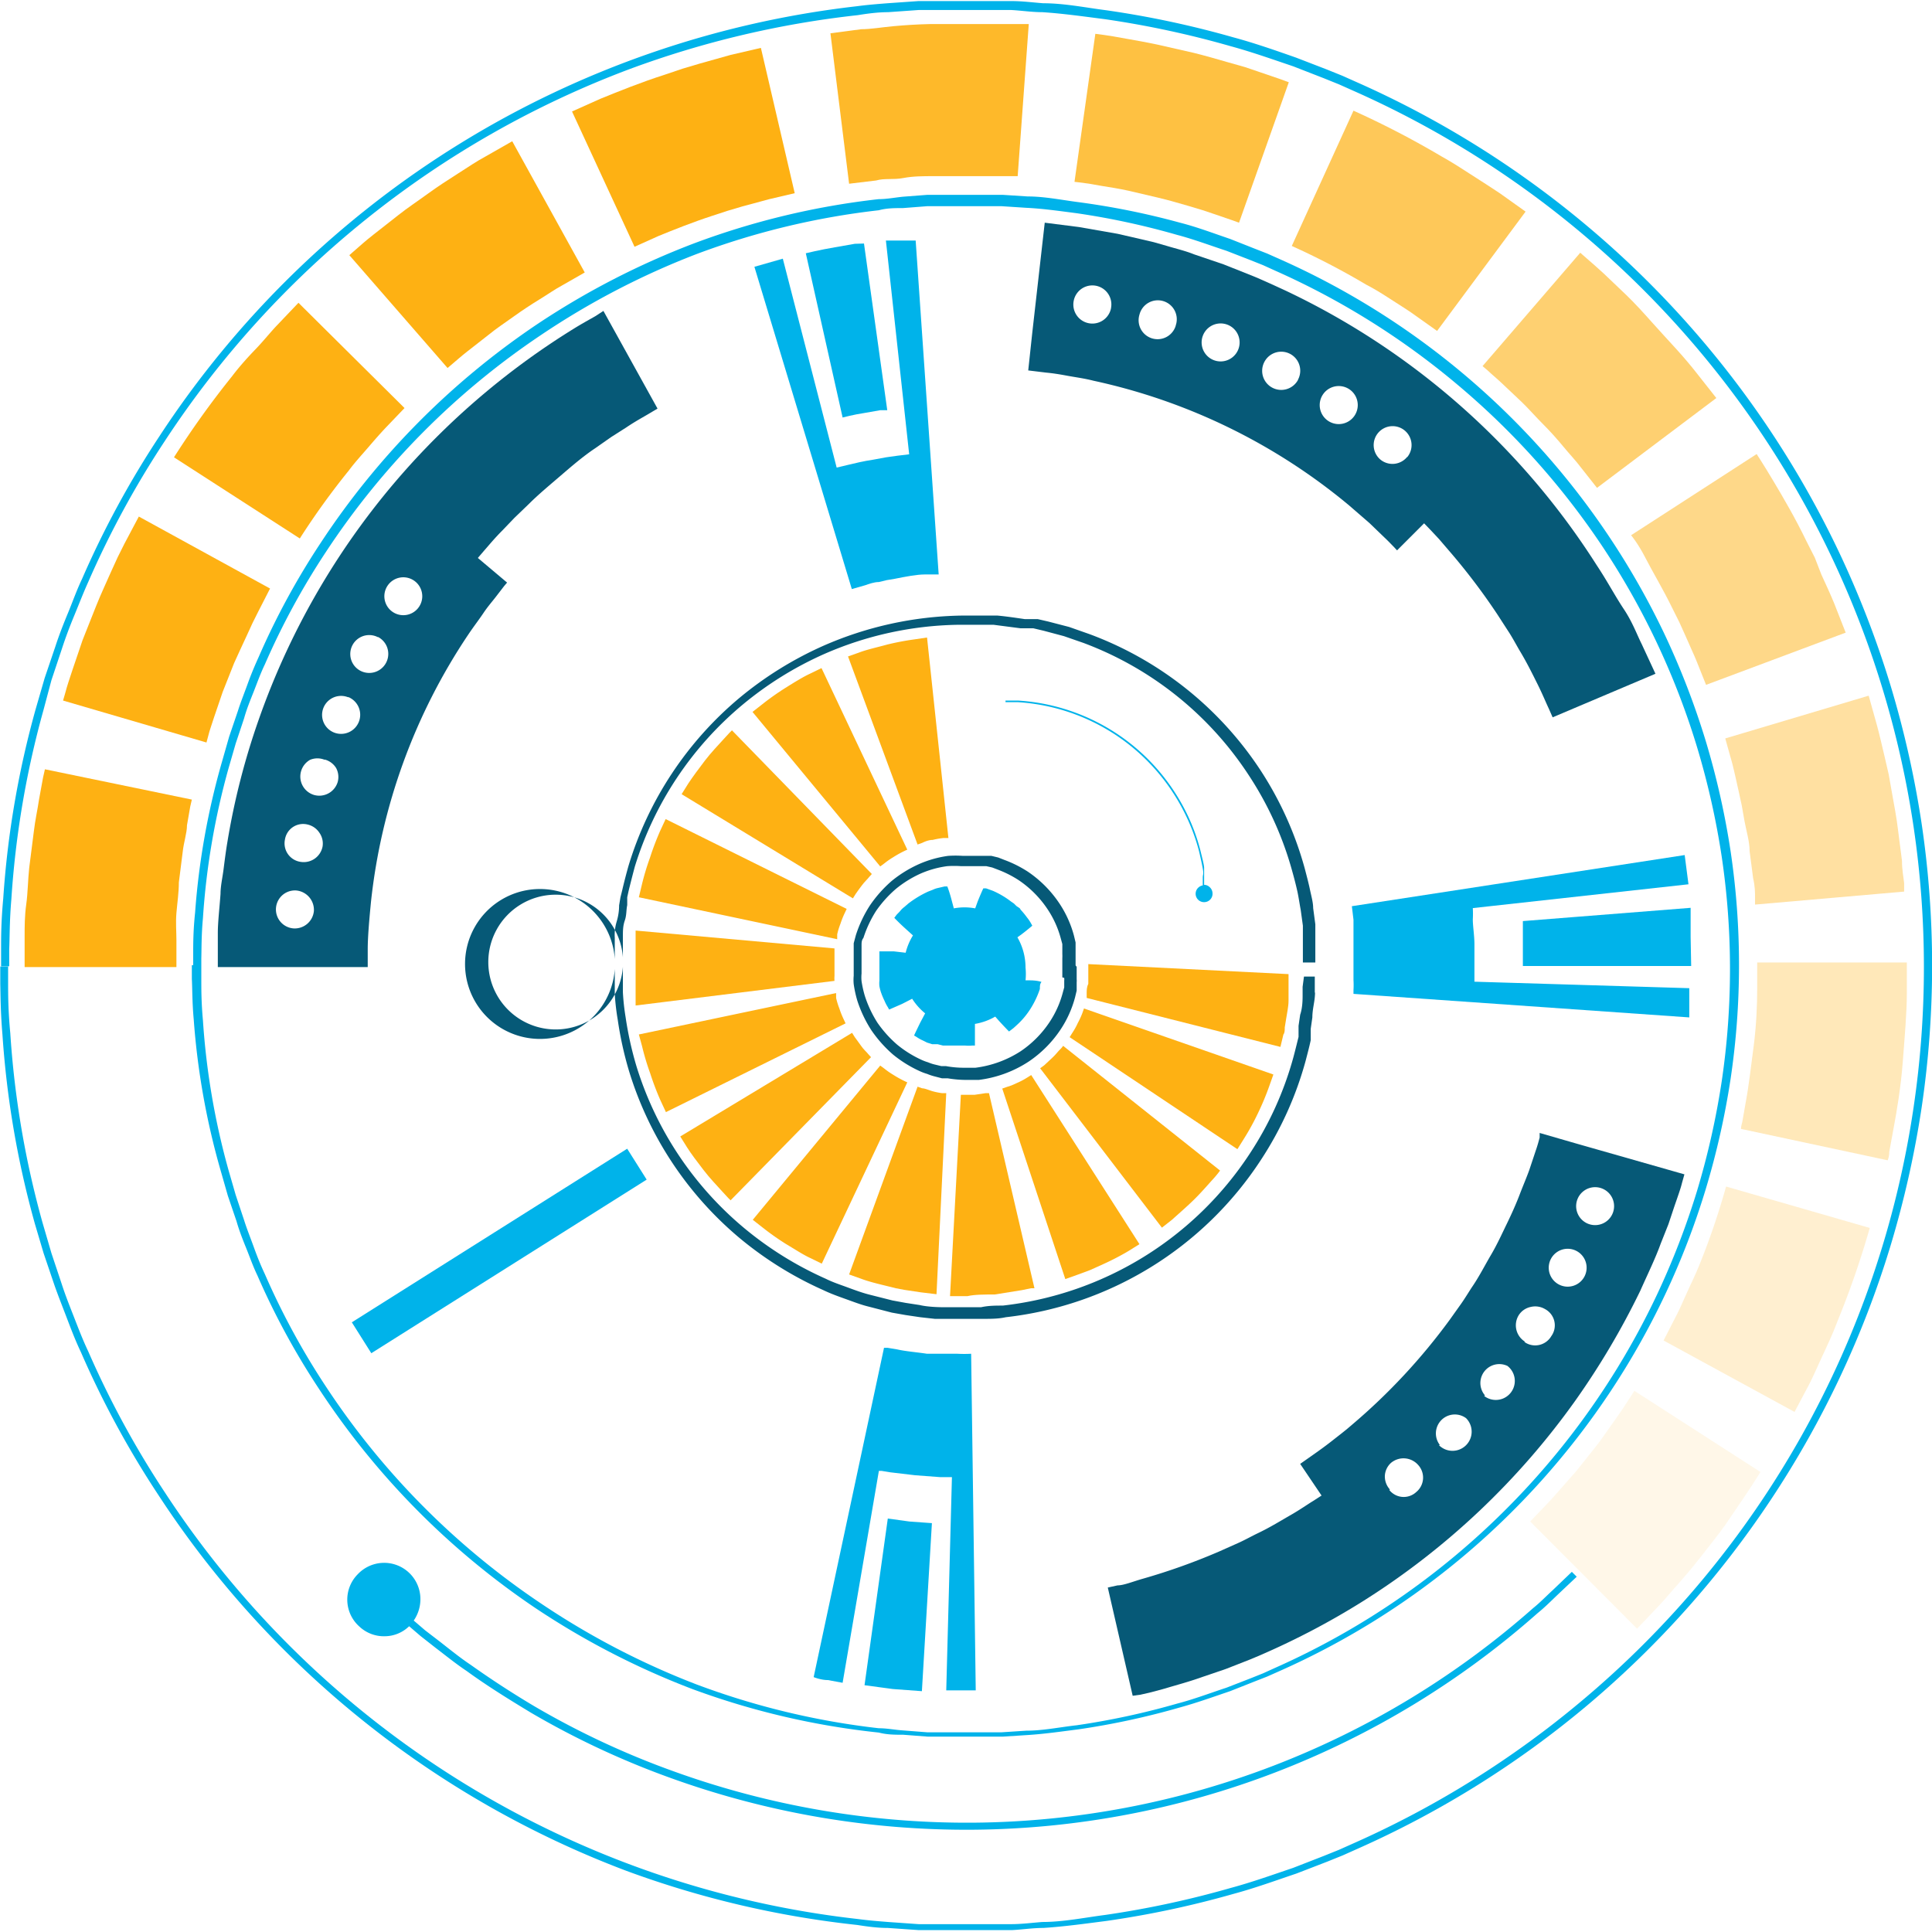 <svg preserveAspectRatio="none" id="Layer_1" data-name="Layer 1" xmlns="http://www.w3.org/2000/svg" viewBox="0 0 71.4 71.4"><defs><style>.cls-1{fill:#feb113;}.cls-2{opacity:0.9;}.cls-3{opacity:0.8;}.cls-4{opacity:0.7;}.cls-5{opacity:0.6;}.cls-6{opacity:0.5;}.cls-7{opacity:0.4;}.cls-8{opacity:0.3;}.cls-9{opacity:0.2;}.cls-10{opacity:0.1;}.cls-11{fill:#00b3ea;}.cls-12{fill:#065977;}</style></defs><title>circle40</title><path class="cls-1" d="M353.48,247.32l-0.06.26-0.12.69c0,0.29-.12.62-0.16,1L353,250.38c0,0.38-.06.77-0.09,1.13s0,0.7,0,1l0,1H347.3l0-1.15c0-.34,0-0.74.06-1.17s0.06-.89.11-1.35l0.17-1.34c0.05-.43.14-0.82,0.19-1.17l0.15-.82,0.07-.31Z" transform="translate(-346.39 -217.77)"/><path class="cls-1" d="M356.37,239.52l-0.44.86-0.21.42-0.22.48c-0.15.33-.32,0.68-0.46,1l-0.42,1.06-0.32.94c-0.09.28-.17,0.5-0.21,0.67l-0.07.26-5.3-1.55,0.09-.31c0.05-.2.14-0.47,0.25-0.8s0.24-.71.38-1.12l0.5-1.26c0.17-.43.37-0.85,0.54-1.24l0.26-.57,0.25-.5,0.53-1Z" transform="translate(-346.39 -217.77)"/><path class="cls-1" d="M361.34,232.85l-0.67.7c-0.2.21-.42,0.46-0.66,0.74s-0.5.56-.73,0.87a27.6,27.6,0,0,0-1.81,2.51l-4.65-3a33.27,33.27,0,0,1,2.15-3c0.28-.37.59-0.71,0.87-1s0.55-.63.79-0.88l0.79-.83Z" transform="translate(-346.39 -217.77)"/><path class="cls-1" d="M368,227.84l-0.84.48c-0.26.14-.53,0.33-0.84,0.52s-0.63.4-.95,0.63-0.64.44-.92,0.67l-0.78.61c-0.23.18-.41,0.34-0.54,0.45l-0.2.17-3.63-4.17,0.24-.21c0.15-.13.37-0.33,0.64-0.54l0.93-.73c0.34-.27.72-0.52,1.09-0.79s0.76-.52,1.12-0.75,0.7-.46,1-0.62l1-.57Z" transform="translate(-346.39 -217.77)"/><path class="cls-1" d="M375.76,224.91l-0.94.22-1,.27-0.54.16-0.55.18c-0.74.24-1.46,0.53-2,.75l-0.89.4-2.31-5,1.05-.47c0.64-.26,1.5-0.61,2.38-0.89l0.65-.22,0.64-.19,1.14-.32,1.12-.26Z" transform="translate(-346.39 -217.77)"/><g class="cls-2"><path class="cls-1" d="M384,224.28l-0.27,0c-0.17,0-.41,0-0.7,0l-1,0-1.13,0c-0.39,0-.77,0-1.13.07s-0.7,0-1,.09l-1,.12L377.08,219l1.14-.15c0.34,0,.74-0.07,1.17-0.11s0.89-.07,1.35-0.08l1.35,0,1.17,0c0.34,0,.63,0,0.83,0l0.32,0Z" transform="translate(-346.39 -217.77)"/></g><g class="cls-3"><path class="cls-1" d="M392.18,226l-0.25-.09-0.67-.23-0.45-.15-0.5-.15c-0.35-.1-0.72-0.21-1.1-0.3l-1.11-.26c-0.36-.08-0.69-0.13-1-0.18-0.57-.11-1-0.15-1-0.15l0.77-5.47s0.46,0.05,1.14.18c0.34,0.06.74,0.13,1.16,0.22l1.32,0.3c0.45,0.11.89,0.24,1.31,0.36l0.6,0.17,0.53,0.18,0.79,0.27,0.3,0.11Z" transform="translate(-346.39 -217.77)"/></g><g class="cls-4"><path class="cls-1" d="M399.5,230l-0.79-.56c-0.23-.17-0.52-0.35-0.83-0.55s-0.63-.41-1-0.6a27.55,27.55,0,0,0-2.75-1.43l2.28-5a33.17,33.17,0,0,1,3.27,1.7c0.4,0.22.79,0.48,1.15,0.71s0.7,0.45,1,.65l0.94,0.67Z" transform="translate(-346.39 -217.77)"/></g><g class="cls-5"><path class="cls-1" d="M405.41,235.8l-0.6-.76c-0.17-.23-0.41-0.48-0.64-0.76s-0.49-.57-0.76-0.84-0.53-.57-0.79-0.82l-0.72-.68c-0.21-.2-0.4-0.35-0.52-0.47l-0.2-.17,3.61-4.19,0.24,0.21c0.15,0.13.37,0.32,0.62,0.55l0.85,0.81c0.31,0.3.62,0.64,0.94,1s0.62,0.68.91,1,0.55,0.63.76,0.9l0.71,0.9Z" transform="translate(-346.39 -217.77)"/></g><g class="cls-6"><path class="cls-1" d="M409.44,243.08l-0.36-.9c-0.11-.27-0.26-0.58-0.4-0.91l-0.23-.51-0.26-.52c-0.34-.7-0.74-1.36-1-1.87s-0.52-.82-0.52-0.82l4.64-3s0.25,0.38.62,1,0.82,1.39,1.22,2.22l0.31,0.61L413.7,239c0.18,0.39.35,0.76,0.48,1.08l0.42,1.07Z" transform="translate(-346.39 -217.77)"/></g><g class="cls-7"><path class="cls-1" d="M411.25,251.2l0-.27c0-.17,0-0.41-0.07-0.7l-0.13-1c0-.36-0.12-0.74-0.19-1.12l-0.1-.57-0.12-.55c-0.08-.35-0.15-0.69-0.23-1l-0.26-.93,5.3-1.58,0.31,1.11c0.09,0.33.18,0.73,0.28,1.15l0.15,0.65,0.12,0.68c0.08,0.45.17,0.91,0.22,1.34l0.15,1.17c0,0.34.06,0.63,0.08,0.83l0,0.31Z" transform="translate(-346.39 -217.77)"/></g><g class="cls-8"><path class="cls-1" d="M410.73,259.49s0-.09.05-0.26l0.12-.69c0.11-.57.2-1.34,0.3-2.11s0.13-1.54.13-2.12l0-.7c0-.17,0-0.27,0-0.27l5.53,0s0,0.11,0,.32l0,0.83c0,0.69-.08,1.6-0.15,2.52s-0.22,1.83-.35,2.51l-0.15.82c0,0.2-.06.31-0.06,0.31Z" transform="translate(-346.39 -217.77)"/></g><g class="cls-9"><path class="cls-1" d="M407.87,267.31l0.44-.86c0.14-.26.27-0.57,0.42-0.9s0.32-.68.45-1a27.35,27.35,0,0,0,1-2.93l5.31,1.53a33,33,0,0,1-1.21,3.49c-0.16.43-.36,0.85-0.54,1.24s-0.34.76-.5,1.07l-0.53,1Z" transform="translate(-346.39 -217.77)"/></g><g class="cls-10"><path class="cls-1" d="M402.94,274l0.67-.7c0.2-.21.42-0.47,0.66-0.74l0.37-.42,0.36-.45c0.24-.31.49-0.6,0.69-0.9l0.57-.81c0.17-.24.29-0.45,0.39-0.59l0.14-.22,4.66,3-0.17.27c-0.11.17-.26,0.41-0.46,0.7l-0.68,1c-0.25.35-.54,0.71-0.82,1.07l-0.43.54-0.43.5c-0.29.32-.54,0.63-0.78,0.88l-0.79.83Z" transform="translate(-346.39 -217.77)"/></g><path class="cls-11" d="M353.83,253.47V254c0,0.34,0,.83.06,1.48a27.08,27.08,0,0,0,.95,5.55l0.26,0.9,0.31,0.93c0.1,0.32.23,0.64,0.36,1s0.25,0.66.41,1a27.27,27.27,0,0,0,2.26,4.16,28.48,28.48,0,0,0,7.93,8,28.78,28.78,0,0,0,5.76,3,28.2,28.2,0,0,0,6.74,1.62c0.3,0,.59.06,0.89,0.08l0.9,0.07,0.91,0h0.91l0.92,0,0.92-.06c0.62,0,1.23-.13,1.86-0.2a27.93,27.93,0,0,0,3.71-.8c0.62-.16,1.22-0.39,1.83-0.59l0.9-.35,0.45-.18,0.44-.2a28.26,28.26,0,0,0,6.7-4.18,28.32,28.32,0,0,0,7.41-9.6,28.78,28.78,0,0,0,1.49-3.86,29.17,29.17,0,0,0,.91-4.05,28.28,28.28,0,0,0,0-8.28,29.17,29.17,0,0,0-.91-4.05,28.14,28.14,0,0,0-3.51-7.44,28.36,28.36,0,0,0-5.39-6,28.26,28.26,0,0,0-6.7-4.18l-0.44-.2-0.45-.18-0.9-.35c-0.61-.2-1.22-0.43-1.83-0.59a28,28,0,0,0-3.71-.8c-0.62-.08-1.24-0.17-1.86-0.2l-0.92-.06-0.92,0h-0.91l-0.91,0-0.9.07c-0.3,0-.6,0-0.89.08a28.19,28.19,0,0,0-6.74,1.62,28.77,28.77,0,0,0-5.76,3,28.48,28.48,0,0,0-7.93,8,27.25,27.25,0,0,0-2.26,4.16c-0.16.33-.28,0.67-0.41,1s-0.26.64-.36,1l-0.31.93-0.26.9a27.08,27.08,0,0,0-.95,5.55c-0.06.65-.05,1.15-0.06,1.48v0.51h-0.3V253c0-.34,0-0.84.07-1.5a27.35,27.35,0,0,1,1-5.6l0.26-.91,0.32-.94c0.1-.32.23-0.64,0.36-1s0.26-.67.41-1a27.53,27.53,0,0,1,2.28-4.2,28.78,28.78,0,0,1,8-8.09,29.08,29.08,0,0,1,5.82-3,28.48,28.48,0,0,1,6.81-1.63c0.3,0,.6-0.06.9-0.09l0.91-.07,0.92,0h0.92l0.93,0,0.93,0.06c0.62,0,1.25.13,1.87,0.21A28.27,28.27,0,0,1,390,226c0.63,0.16,1.23.39,1.85,0.6l0.91,0.36,0.46,0.18,0.45,0.2a28.55,28.55,0,0,1,6.77,4.22,28.62,28.62,0,0,1,7.49,9.7,29.09,29.09,0,0,1,1.5,3.9,29.42,29.42,0,0,1,.92,4.09,28.59,28.59,0,0,1,0,8.37,29.43,29.43,0,0,1-.92,4.09,28.43,28.43,0,0,1-3.54,7.51,28.64,28.64,0,0,1-5.45,6.09,28.55,28.55,0,0,1-6.77,4.22l-0.45.2-0.46.18-0.91.36c-0.62.21-1.23,0.43-1.85,0.6a28.26,28.26,0,0,1-3.75.81c-0.63.08-1.25,0.17-1.87,0.21l-0.93.06-0.93,0h-0.92l-0.92,0-0.91-.07c-0.3,0-.6,0-0.9-0.08A28.47,28.47,0,0,1,372,280.2a29.08,29.08,0,0,1-5.82-3,28.78,28.78,0,0,1-8-8.1,27.52,27.52,0,0,1-2.28-4.2c-0.16-.33-0.28-0.68-0.41-1s-0.26-.65-0.36-1l-0.32-.94-0.26-.91a27.35,27.35,0,0,1-1-5.6c-0.06-.65-0.05-1.16-0.07-1.5v-0.51h0.3Z" transform="translate(-346.39 -217.77)"/><path class="cls-11" d="M346.69,253.47v0.63c0,0.42,0,1,.08,1.85a34.21,34.21,0,0,0,1.19,7l0.33,1.13,0.39,1.17c0.13,0.4.29,0.8,0.45,1.21s0.32,0.83.52,1.25a34.39,34.39,0,0,0,2.83,5.21,35.33,35.33,0,0,0,25.61,15.77c0.37,0.05.74,0.08,1.12,0.11l1.13,0.08,1.13,0h1.14l1.15,0c0.38,0,.77-0.05,1.15-0.08,0.77,0,1.55-.16,2.32-0.26a35.08,35.08,0,0,0,4.65-1c0.78-.21,1.53-0.48,2.3-0.74l1.13-.44,0.57-.23,0.56-.25a35.41,35.41,0,0,0,8.39-5.24,35.33,35.33,0,0,0,12.28-21.95,35.4,35.4,0,0,0,0-10.36,35.42,35.42,0,0,0-12.28-21.95,35.41,35.41,0,0,0-8.39-5.24l-0.56-.25-0.57-.23-1.13-.44c-0.77-.26-1.53-0.53-2.3-0.74a35.12,35.12,0,0,0-4.65-1c-0.78-.1-1.55-0.21-2.32-0.26-0.39,0-.77-0.06-1.15-0.08l-1.15,0h-1.14l-1.13,0-1.13.08c-0.37,0-.75.05-1.12,0.11a35.34,35.34,0,0,0-8.45,2,35.41,35.41,0,0,0-17.16,13.74,34.38,34.38,0,0,0-2.83,5.21c-0.19.42-.35,0.84-0.52,1.25s-0.32.81-.45,1.21l-0.39,1.17L348,244a34.21,34.21,0,0,0-1.19,7c-0.07.81-.06,1.43-0.08,1.85v0.63h-0.3v-0.64c0-.42,0-1,0.08-1.87a34.5,34.5,0,0,1,1.2-7l0.33-1.14,0.4-1.18c0.13-.4.29-0.81,0.46-1.22s0.32-.84.52-1.26a34.68,34.68,0,0,1,2.85-5.26A35.63,35.63,0,0,1,378.06,218c0.37-.05.75-0.08,1.13-0.11l1.14-.08,1.14,0h1.15l1.16,0c0.39,0,.77.05,1.16,0.08,0.78,0,1.56.16,2.34,0.26a35.4,35.4,0,0,1,4.69,1c0.78,0.21,1.55.48,2.32,0.75l1.14,0.44,0.57,0.23,0.56,0.25a35.71,35.71,0,0,1,8.46,5.28,35.75,35.75,0,0,1,9.36,12.13,36.21,36.21,0,0,1,1.88,4.88,36.62,36.62,0,0,1,1.15,5.12,35.74,35.74,0,0,1,0,10.45,36.62,36.62,0,0,1-1.15,5.12,35.62,35.62,0,0,1-4.43,9.4,35.8,35.8,0,0,1-6.8,7.61,35.71,35.71,0,0,1-8.46,5.28l-0.56.25-0.57.23-1.14.44c-0.77.26-1.54,0.54-2.32,0.75a35.4,35.4,0,0,1-4.69,1c-0.78.1-1.56,0.21-2.34,0.26-0.39,0-.78.06-1.16,0.08l-1.16,0h-1.15l-1.14,0-1.14-.08c-0.38,0-.75-0.05-1.13-0.11a35.63,35.63,0,0,1-8.53-2A35.7,35.7,0,0,1,352.23,273a34.66,34.66,0,0,1-2.85-5.26c-0.2-.42-0.36-0.84-0.52-1.26s-0.32-.82-0.46-1.22l-0.4-1.18L347.68,263a34.5,34.5,0,0,1-1.2-7c-0.07-.82-0.07-1.44-0.08-1.87v-0.64h0.3Z" transform="translate(-346.39 -217.77)"/><path class="cls-11" d="M377.31,235.05l0.42-.1c0.25-.06.58-0.14,0.92-0.19l0.49-.09,0.43-.06,0.42-.05-0.86-7.9,0.17,0,0.38,0,0.55,0L381.08,239l-0.51,0c-0.3,0-.71.08-1.11,0.16l-0.3.05-0.29.07c-0.18,0-.36.07-0.51,0.12l-0.49.14-3.6-11.91,1.05-.3Z" transform="translate(-346.39 -217.77)"/><path class="cls-11" d="M400.82,251.33a3.75,3.75,0,0,1,0,.42c0,0.25.06,0.59,0.06,0.93s0,0.68,0,.94v0.43l7.94,0.24v0.54l0,0.54-12.41-.87v-0.14a3.17,3.17,0,0,0,0-.37l0-.52c0-.19,0-0.4,0-0.6s0-.41,0-0.6l0-.27,0-.24-0.06-.5,12.3-1.89,0.14,1.08Z" transform="translate(-346.39 -217.77)"/><path class="cls-11" d="M381.57,272.36h-0.43l-0.93-.07-0.93-.11-0.3-.05-0.11,0-1.34,7.83-0.54-.1c-0.27,0-.53-0.11-0.53-0.11l2.6-12.17,0.13,0,0.36,0.06c0.3,0.07.7,0.1,1.1,0.16l0.6,0c0.19,0,.37,0,0.52,0a4.86,4.86,0,0,0,.51,0l0.17,12.44h-1.09Z" transform="translate(-346.39 -217.77)"/><path class="cls-11" d="M378.32,226.77l0.86,6.16-0.26,0-0.57.1c-0.41.06-.82,0.17-0.82,0.17l-1.36-6.07s0.53-.13,1.07-0.22l0.74-.13Z" transform="translate(-346.39 -217.77)"/><path class="cls-11" d="M408.89,253.47h-6.22l0-.83c0-.21,0-0.42,0-0.57l0-.26,6.2-.49,0,0.34c0,0.2,0,.47,0,0.74Z" transform="translate(-346.39 -217.77)"/><path class="cls-11" d="M378.34,280.05l0.86-6.16L380,274l0.83,0.06-0.37,6.21-1.08-.08Z" transform="translate(-346.39 -217.77)"/><path class="cls-12" d="M368.69,229.26l2,3.61-0.32.19c-0.2.12-.5,0.28-0.84,0.51l-0.55.35-0.6.42c-0.42.28-.83,0.63-1.26,1s-0.83.7-1.19,1.06l-0.53.51-0.45.47c-0.29.29-.5,0.55-0.66,0.73l-0.24.28,1.08,0.91-0.11.13-0.3.39c-0.13.17-.3,0.36-0.46,0.6s-0.37.51-.57,0.81a21.92,21.92,0,0,0-3.59,9.87c-0.07.72-.12,1.32-0.12,1.75l0,0.66h-5.54l0-1.26c0-.4.06-0.89,0.1-1.45,0-.28.07-0.58,0.11-0.89s0.08-.64.14-1a26.62,26.62,0,0,1,1.17-4.57,27.66,27.66,0,0,1,5.47-9.26,28.08,28.08,0,0,1,6.16-5.16c0.34-.21.62-0.36,0.81-0.47Zm-11.34,21.42a0.7,0.7,0,1,0-.12,1.4,0.71,0.71,0,0,0,.76-0.64A0.72,0.72,0,0,0,357.35,250.68Zm0.4-2.44a0.68,0.68,0,0,0-.83.56,0.69,0.69,0,0,0,.57.82,0.71,0.71,0,0,0,.82-0.56,0.69,0.69,0,0,0-.12-0.52A0.71,0.71,0,0,0,357.75,248.24Zm0.64-2.39a0.71,0.71,0,0,0-.54,0,0.71,0.71,0,0,0,.15,1.3,0.71,0.71,0,0,0,.87-0.48,0.7,0.7,0,0,0-.06-0.52A0.71,0.71,0,0,0,358.39,245.84Zm0.87-2.31a0.7,0.7,0,1,0-.53,1.3A0.7,0.7,0,0,0,359.26,243.53Zm1.1-2.22a0.7,0.7,0,1,0-.65,1.24A0.7,0.7,0,0,0,360.36,241.31Zm1.32-2.1a0.7,0.7,0,1,0-.77,1.17A0.7,0.7,0,0,0,361.68,239.22Z" transform="translate(-346.39 -217.77)"/><path class="cls-12" d="M407.57,242.67l-3.8,1.61-0.15-.34c-0.1-.21-0.23-0.53-0.41-0.89s-0.39-.79-0.65-1.22c-0.13-.22-0.25-0.45-0.39-0.67l-0.44-.68a23.37,23.37,0,0,0-1.8-2.37l-0.36-.42-0.29-.31-0.26-.27-1,1-0.12-.13c-0.08-.08-0.19-0.2-0.35-0.35L397,237.1l-0.75-.65a22,22,0,0,0-9.45-4.61c-0.35-.09-0.68-0.13-1-0.19s-0.54-.09-0.75-0.11l-0.66-.08,0.15-1.4L385,226l1.26,0.16,1.43,0.25,0.87,0.2,0.47,0.11,0.49,0.14c0.33,0.1.68,0.18,1,.31l1.09,0.37,1.13,0.45c0.38,0.16.77,0.34,1.16,0.52a27.61,27.61,0,0,1,11.5,10.15c0.38,0.57.68,1.14,1,1.62s0.48,0.93.66,1.29Zm-20.12-13.52a0.7,0.7,0,1,0-1.38-.26A0.7,0.7,0,0,0,387.45,229.16Zm2.39,0.65a0.7,0.7,0,1,0-1.34-.4A0.7,0.7,0,0,0,389.84,229.81Zm2.31,0.89a0.7,0.7,0,1,0-1.3-.53A0.7,0.7,0,0,0,392.15,230.69Zm2.21,1.11a0.7,0.7,0,1,0-1.24-.66A0.7,0.7,0,0,0,394.36,231.81Zm2.09,1.33a0.7,0.7,0,1,0-1.17-.78A0.7,0.7,0,0,0,396.45,233.13Zm1.95,1.53a0.7,0.7,0,1,0-1,.09A0.7,0.7,0,0,0,398.39,234.66Z" transform="translate(-346.39 -217.77)"/><path class="cls-12" d="M388.25,280.44l-0.92-4,0.36-.08c0.23,0,.56-0.14.95-0.25a23.12,23.12,0,0,0,2.8-1l0.74-.33c0.24-.11.47-0.24,0.7-0.35,0.46-.22.86-0.47,1.21-0.67s0.63-.4.83-0.52l0.31-.2-0.79-1.17,0.54-.38c0.17-.12.38-0.27,0.61-0.45l0.37-.29,0.2-.16,0.2-.17a22.45,22.45,0,0,0,3.61-3.88l0.42-.59c0.14-.2.26-0.4,0.39-0.6,0.27-.39.48-0.81,0.71-1.2s0.41-.79.59-1.16,0.34-.73.47-1.07,0.26-.64.36-0.92l0.24-.72c0.07-.2.11-0.36,0.14-0.47l0-.17,1.35,0.39,4,1.14-0.09.32c-0.05.21-.16,0.51-0.29,0.89l-0.21.63-0.29.73c-0.19.53-.47,1.1-0.75,1.73a28.55,28.55,0,0,1-2.4,4.06,27.8,27.8,0,0,1-7.81,7.39,28.2,28.2,0,0,1-4.19,2.17l-0.92.36-0.85.29c-0.53.19-1,.31-1.39,0.43l-0.52.14-0.39.09ZM405.09,263a0.7,0.7,0,1,0,.5-1.31A0.7,0.7,0,0,0,405.09,263ZM404,265.24a0.7,0.7,0,1,0,.63-1.25A0.7,0.7,0,0,0,404,265.24Zm-1.28,2.12a0.69,0.69,0,0,0,1-.21,0.68,0.68,0,0,0-.23-1,0.71,0.71,0,0,0-.53-0.08,0.69,0.69,0,0,0-.44.3A0.71,0.71,0,0,0,402.76,267.36Zm-1.48,2a0.7,0.7,0,1,0,.86-1.11A0.7,0.7,0,0,0,401.27,269.34Zm-1.67,1.82a0.7,0.7,0,1,0,1-1A0.7,0.7,0,0,0,399.6,271.17Zm-1.84,1.65a0.68,0.68,0,0,0,1,.08,0.69,0.69,0,0,0,.07-1,0.72,0.72,0,0,0-1-.08,0.69,0.69,0,0,0-.23.47A0.71,0.71,0,0,0,397.76,272.82Z" transform="translate(-346.39 -217.77)"/><path class="cls-11" d="M359.67,277.88a1.32,1.32,0,0,0,.94.36,1.3,1.3,0,0,0,.9-0.37l0.42,0.36,0.56,0.44c0.38,0.29.75,0.59,1.14,0.85,0.77,0.56,1.58,1.06,2.39,1.55a30.94,30.94,0,0,0,5.16,2.41,32.2,32.2,0,0,0,11.18,1.91,31.86,31.86,0,0,0,20.85-8c0.26-.21.49-0.44,0.73-0.67l0.72-.68-0.18-.18-0.71.68c-0.24.22-.47,0.46-0.72,0.66a31.62,31.62,0,0,1-20.68,7.93,31.94,31.94,0,0,1-11.09-1.9,30.72,30.72,0,0,1-5.12-2.39c-0.81-.48-1.61-1-2.37-1.54-0.39-.26-0.76-0.56-1.13-0.85l-0.56-.43-0.42-.36a1.39,1.39,0,0,0,.24-0.93,1.34,1.34,0,0,0-2.31-.78A1.33,1.33,0,0,0,359.67,277.88Z" transform="translate(-346.39 -217.77)"/><path class="cls-11" d="M391.2,250.77a0.31,0.31,0,0,0-.1-0.21,0.3,0.3,0,0,0-.21-0.09v-0.13l0-.17c0-.11,0-0.22,0-0.33s-0.09-.44-0.14-0.65a7.23,7.23,0,0,0-.45-1.25,7.53,7.53,0,0,0-1.53-2.16,7.44,7.44,0,0,0-4.76-2.12h-0.46v0.06h0.46a7.38,7.38,0,0,1,4.72,2.11,7.46,7.46,0,0,1,1.52,2.15,7.19,7.19,0,0,1,.45,1.24c0.05,0.21.1,0.43,0.14,0.65s0,0.22,0,.33l0,0.16v0.13a0.33,0.33,0,0,0-.19.11,0.31,0.31,0,0,0,.25.51A0.31,0.31,0,0,0,391.2,250.77Z" transform="translate(-346.39 -217.77)"/><rect class="cls-11" x="358.83" y="263.3" width="12.03" height="1.35" transform="translate(-430.96 17.51) rotate(-32.23)"/><path class="cls-1" d="M386.55,254.65l0-.18c0-.1,0-0.22.06-0.34l0-.09v-0.64l7.4,0.37v0.64l0,0.34c0,0.23-.06.47-0.09,0.68l-0.05.31c0,0.1,0,.2-0.05.26l-0.11.46Z" transform="translate(-346.39 -217.77)"/><path class="cls-1" d="M385.92,256.1l0.1-.16a2.46,2.46,0,0,0,.2-0.36,3,3,0,0,0,.17-0.37l0.06-.17,7,2.44-0.16.45a9.9,9.9,0,0,1-.42,1,9,9,0,0,1-.5.91l-0.25.4Z" transform="translate(-346.39 -217.77)"/><path class="cls-1" d="M384.83,257.25l0.15-.11,0.3-.28c0.11-.1.2-0.22,0.28-0.3a0.84,0.84,0,0,0,.12-0.14l5.8,4.61a4.23,4.23,0,0,1-.3.36c-0.19.21-.44,0.5-0.71,0.76s-0.56.51-.77,0.7l-0.37.29Z" transform="translate(-346.39 -217.77)"/><path class="cls-1" d="M383.43,258l0.17-.06,0.18-.06,0.2-.09a2.65,2.65,0,0,0,.36-0.19l0.16-.1,4,6.25-0.4.25a9.42,9.42,0,0,1-.92.48l-0.51.23-0.46.17-0.45.16Z" transform="translate(-346.39 -217.77)"/><path class="cls-1" d="M381.9,258.23H382l0.41,0,0.4-.06,0.13,0h0l1.68,7.21-0.13,0-0.34.07-1,.16c-0.37,0-.75,0-1,0.06h-0.65Z" transform="translate(-346.39 -217.77)"/><path class="cls-1" d="M380.3,257.93l0.17,0.06c0.1,0,.25.07,0.39,0.11a2.68,2.68,0,0,0,.35.07l0.15,0L381,265.6l-0.58-.07-0.6-.09-0.32-.06-0.28-.07c-0.37-.09-0.74-0.18-1-0.28l-0.45-.16Z" transform="translate(-346.39 -217.77)"/><path class="cls-1" d="M378.92,257.15l0.15,0.11a2.91,2.91,0,0,0,.33.23,4,4,0,0,0,.52.28l-3.16,6.7-0.43-.21c-0.26-.12-0.58-0.33-0.9-0.52a9.9,9.9,0,0,1-.85-0.6l-0.37-.29Z" transform="translate(-346.39 -217.77)"/><path class="cls-1" d="M377.88,255.94l0.1,0.16c0.06,0.09.16,0.21,0.24,0.33s0.2,0.22.27,0.31l0.09,0.1,0,0-5.19,5.29-0.09-.09-0.23-.25c-0.19-.21-0.45-0.48-0.68-0.78s-0.46-.6-0.61-0.84l-0.25-.4Z" transform="translate(-346.39 -217.77)"/><path class="cls-1" d="M377.29,254.47l0,0.18a2.62,2.62,0,0,0,.12.39,3.27,3.27,0,0,0,.15.38l0.08,0.17L371,258.87l-0.2-.43a10.41,10.41,0,0,1-.38-1,9.27,9.27,0,0,1-.3-1L370,256Z" transform="translate(-346.39 -217.77)"/><path class="cls-1" d="M377.23,252.82V253l0,0.54c0-.16,0,0,0-0.08h0v0.38a1,1,0,0,0,0,.18l-7.35.91,0-.13c0-.08,0-0.2,0-0.34l0-.48v-0.54h0v-0.3l0-.54v-0.1l0-.18,0-.16Z" transform="translate(-346.39 -217.77)"/><path class="cls-1" d="M377.68,251.36l-0.08.17a3.24,3.24,0,0,0-.15.38,2.62,2.62,0,0,0-.12.39l0,0.18L370,250.93l0.11-.46a9.26,9.26,0,0,1,.3-1,10.4,10.4,0,0,1,.38-1l0.2-.43Z" transform="translate(-346.39 -217.77)"/><path class="cls-1" d="M378.61,250.07l0,0-0.09.1c-0.07.09-.18,0.19-0.27,0.31s-0.18.24-.24,0.33l-0.1.16-6.33-3.85,0.25-.4c0.16-.24.38-0.54,0.61-0.84s0.49-.57.68-0.78l0.23-.25,0.09-.09Z" transform="translate(-346.39 -217.77)"/><path class="cls-1" d="M379.92,249.17a4,4,0,0,0-.52.28,2.94,2.94,0,0,0-.33.23l-0.15.11-4.72-5.71,0.37-.29a9.84,9.84,0,0,1,.85-0.6c0.32-.2.64-0.4,0.9-0.52l0.43-.21Z" transform="translate(-346.39 -217.77)"/><path class="cls-1" d="M381.44,248.74l-0.18,0a2.86,2.86,0,0,0-.4.07c-0.14,0-.29.06-0.39,0.11l-0.17.06-2.57-6.95,0.45-.16c0.27-.1.64-0.18,1-0.28a9.74,9.74,0,0,1,1-.19l0.47-.07Z" transform="translate(-346.39 -217.77)"/><path class="cls-12" d="M377.75,253.48s0-.12,0,0.1v-0.09h0Z" transform="translate(-346.39 -217.77)"/><path class="cls-12" d="M382.05,257.67h0Z" transform="translate(-346.39 -217.77)"/><path class="cls-12" d="M381.94,249.28h0Z" transform="translate(-346.39 -217.77)"/><path class="cls-12" d="M386.14,253.45v-0.09h0s0-.11,0-0.19,0-.1,0-0.16l0-.19c0-.07,0-0.14,0-0.22l-0.06-.25a4,4,0,0,0-.53-1.18,4.29,4.29,0,0,0-1.18-1.19,4.4,4.4,0,0,0-.86-0.43l-0.23-.09-0.25-.06-0.12,0-0.1,0-0.19,0-0.17,0h-0.47a4.07,4.07,0,0,0-.55,0,4,4,0,0,0-1.09.31,4.49,4.49,0,0,0-1,.62,4.72,4.72,0,0,0-.8.9,4.65,4.65,0,0,0-.52,1.1l-0.08.3,0,0.07v0.06l0,0.11,0,0.11a0.19,0.19,0,0,0,0,0v0.18l0,0.38v0.29a1.66,1.66,0,0,0,0,.31,4.3,4.3,0,0,0,.13.6,4.65,4.65,0,0,0,.52,1.1,4.72,4.72,0,0,0,.8.9,4.49,4.49,0,0,0,1,.62,2,2,0,0,0,.27.1,1.77,1.77,0,0,0,.27.09l0.27,0.07,0.21,0a4.19,4.19,0,0,0,.69.06h0.19c0.09,0,.18,0,0.27,0a4.34,4.34,0,0,0,1.85-.68,4.29,4.29,0,0,0,1.18-1.19,4,4,0,0,0,.53-1.18l0.06-.25c0-.07,0-0.12,0-0.17l0-.14a0.54,0.54,0,0,0,0-.11v-0.12l0-.34h0v0Zm-0.42.46a0.46,0.46,0,0,1,0,.1l0,0.11s0,0.08,0,.14l-0.06.22a3.64,3.64,0,0,1-.48,1.06,3.9,3.9,0,0,1-1.07,1.08,4,4,0,0,1-1.67.61c-0.08,0-.16,0-0.24,0H382a3.66,3.66,0,0,1-.65-0.06h-0.08l-0.09,0-0.25-.06a1.55,1.55,0,0,1-.24-0.08,1.8,1.8,0,0,1-.24-0.09,4.1,4.1,0,0,1-.9-0.56,4.35,4.35,0,0,1-.73-0.81,4.29,4.29,0,0,1-.47-1,4,4,0,0,1-.12-0.54,1.43,1.43,0,0,1,0-.28v-0.25h0l0-.36V253a0.12,0.12,0,0,1,0,0l0-.09v-0.14l0-.07c0-.09,0-0.18.07-0.27a4.29,4.29,0,0,1,.47-1,4.34,4.34,0,0,1,.73-0.81,4.09,4.09,0,0,1,.9-0.56,3.65,3.65,0,0,1,1-.28,3.69,3.69,0,0,1,.5,0h0.6l0.15,0h0.08l0.11,0,0.22,0.05,0.21,0.08a4,4,0,0,1,.77.39,3.89,3.89,0,0,1,1.07,1.08,3.63,3.63,0,0,1,.48,1.06l0.06,0.22c0,0.07,0,.14,0,0.2l0,0.17a1.44,1.44,0,0,1,0,.15c0,0.13,0,.21,0,0.25l0,0.34v0.12Z" transform="translate(-346.39 -217.77)"/><path class="cls-12" d="M394.53,254.24v0.12c0,0.05,0,.05,0,0.19s0,0.46-.09.72l-0.06.41,0,0.21c0,0.07,0,.15,0,0.2-0.06.24-.12,0.49-0.19,0.75a12.44,12.44,0,0,1-1.61,3.56,12.6,12.6,0,0,1-9.13,5.62c-0.26,0-.53,0-0.8.06l-0.4,0h-0.63l-0.41,0s-0.5,0-.83-0.08l-0.52-.08-0.49-.09-0.83-.21c-0.28-.07-0.55-0.17-0.82-0.27s-0.55-.19-0.81-0.32a12.9,12.9,0,0,1-3-1.86,12.62,12.62,0,0,1-4-6,12.77,12.77,0,0,1-.4-1.81,8.4,8.4,0,0,1-.1-0.92l0-.46V253.5a2.49,2.49,0,1,1,0-.35l0-.47v-0.31c0-.19,0-0.38.07-0.58s0.05-.38.09-0.57l0-.29,0.05-.23q0.11-.45.23-0.9a12.62,12.62,0,0,1,4-6,12.9,12.9,0,0,1,3-1.86,12.8,12.8,0,0,1,4.93-1.08h1.33l1,0.13,0.24,0,0.23,0,0.38,0.09,0.75,0.2,0.72,0.25a12.53,12.53,0,0,1,6.11,4.89,12.44,12.44,0,0,1,1.61,3.56q0.11,0.39.19,0.75c0.05,0.24.08,0.46,0.12,0.67l0.08,0.58c0,0.18,0,.34,0,0.48,0,0.58,0,.88,0,0.88H395s0-.32,0-0.91c0-.15,0-0.31,0-0.5l-0.08-.6c0-.21-0.07-0.45-0.12-0.69s-0.12-.5-0.19-0.77a12.83,12.83,0,0,0-1.66-3.67,12.93,12.93,0,0,0-6.31-5l-0.74-.26-0.77-.2-0.39-.09-0.23,0-0.25,0c-0.34-.05-0.68-0.1-1-0.13h-1.36a13.2,13.2,0,0,0-5.09,1.12,13.29,13.29,0,0,0-3.09,1.92,13,13,0,0,0-4.1,6.2q-0.13.46-.24,0.93l-0.06.24-0.05.3q0,0.3-.09.6t-0.07.6v0.31l0,0.47a2.77,2.77,0,1,0,0,.37v0.45l0,0.48a8.78,8.78,0,0,0,.11.95,13.19,13.19,0,0,0,.41,1.87,13,13,0,0,0,4.1,6.2,13.29,13.29,0,0,0,3.09,1.92c0.27,0.13.55,0.23,0.83,0.33s0.56,0.21.85,0.28l0.85,0.22,0.51,0.09,0.54,0.08,0.54,0.06,0.31,0,0.41,0h0.66l0.42,0c0.28,0,.55,0,0.82-0.06a13,13,0,0,0,9.42-5.8,12.84,12.84,0,0,0,1.66-3.67c0.07-.27.14-0.53,0.19-0.77l0-.09,0-.11,0-.22,0.06-.42c0-.27.07-0.52,0.09-0.75s0-.14,0-0.19v-0.12l0-.45-0.4,0Z" transform="translate(-346.39 -217.77)"/><path class="cls-11" d="M378.88,253.47h0c0,0.33,0,.09,0,0.16h0v-0.15h0Z" transform="translate(-346.39 -217.77)"/><path class="cls-11" d="M381.95,256.54h0Z" transform="translate(-346.39 -217.77)"/><path class="cls-11" d="M384.44,254l-0.15,0a2.28,2.28,0,0,0,0-.47,2.23,2.23,0,0,0-.3-1.12l0.14-.1c0.25-.19.41-0.33,0.41-0.33l-0.05-.09a1.46,1.46,0,0,0-.15-0.22,3,3,0,0,0-.24-0.29c0-.05-0.11-0.09-0.16-0.14l-0.08-.08-0.09-.06a3.18,3.18,0,0,0-.69-0.41l-0.25-.09-0.1,0s-0.09.19-.21,0.49l-0.09.25a2.14,2.14,0,0,0-.79,0l-0.08-.3c-0.08-.31-0.16-0.51-0.16-0.51h-0.1l-0.26.06a0.8,0.8,0,0,0-.17.06l-0.18.07a3.81,3.81,0,0,0-.73.44l-0.15.13a0.8,0.8,0,0,0-.13.12c-0.07.09-.14,0.14-0.18,0.2l-0.06.08s0.15,0.16.38,0.37l0.31,0.28a2.23,2.23,0,0,0-.27.64l-0.43-.05-0.54,0a0.24,0.24,0,0,0,0,.05V253a0.05,0.05,0,0,0,0,0v0.08l0,0.37v0.13c0,0.07,0,.14,0,0.21s0,0.14,0,.22a1,1,0,0,0,0,.21,2,2,0,0,0,.05.2,2.86,2.86,0,0,0,.14.34,1.48,1.48,0,0,0,.12.23l0.05,0.09,0.48-.21,0.37-.19a2.26,2.26,0,0,0,.48.54l-0.18.34-0.17.35-0.06.13,0.09,0.05a1.3,1.3,0,0,0,.23.13l0.16,0.08,0.19,0.06,0.1,0,0.1,0,0.2,0.05,0.1,0h0.72a1.3,1.3,0,0,0,.26,0h0.1v-0.14c0-.09,0-0.22,0-0.39s0-.17,0-0.27a2.23,2.23,0,0,0,.75-0.27l0.15,0.17c0.21,0.23.36,0.38,0.36,0.38l0.08-.06,0.09-.07,0.11-.1a2.89,2.89,0,0,0,.52-0.62,3.34,3.34,0,0,0,.34-0.72c0-.11,0-0.19.06-0.26v0h0S384.74,254,384.44,254Z" transform="translate(-346.39 -217.77)"/></svg>
